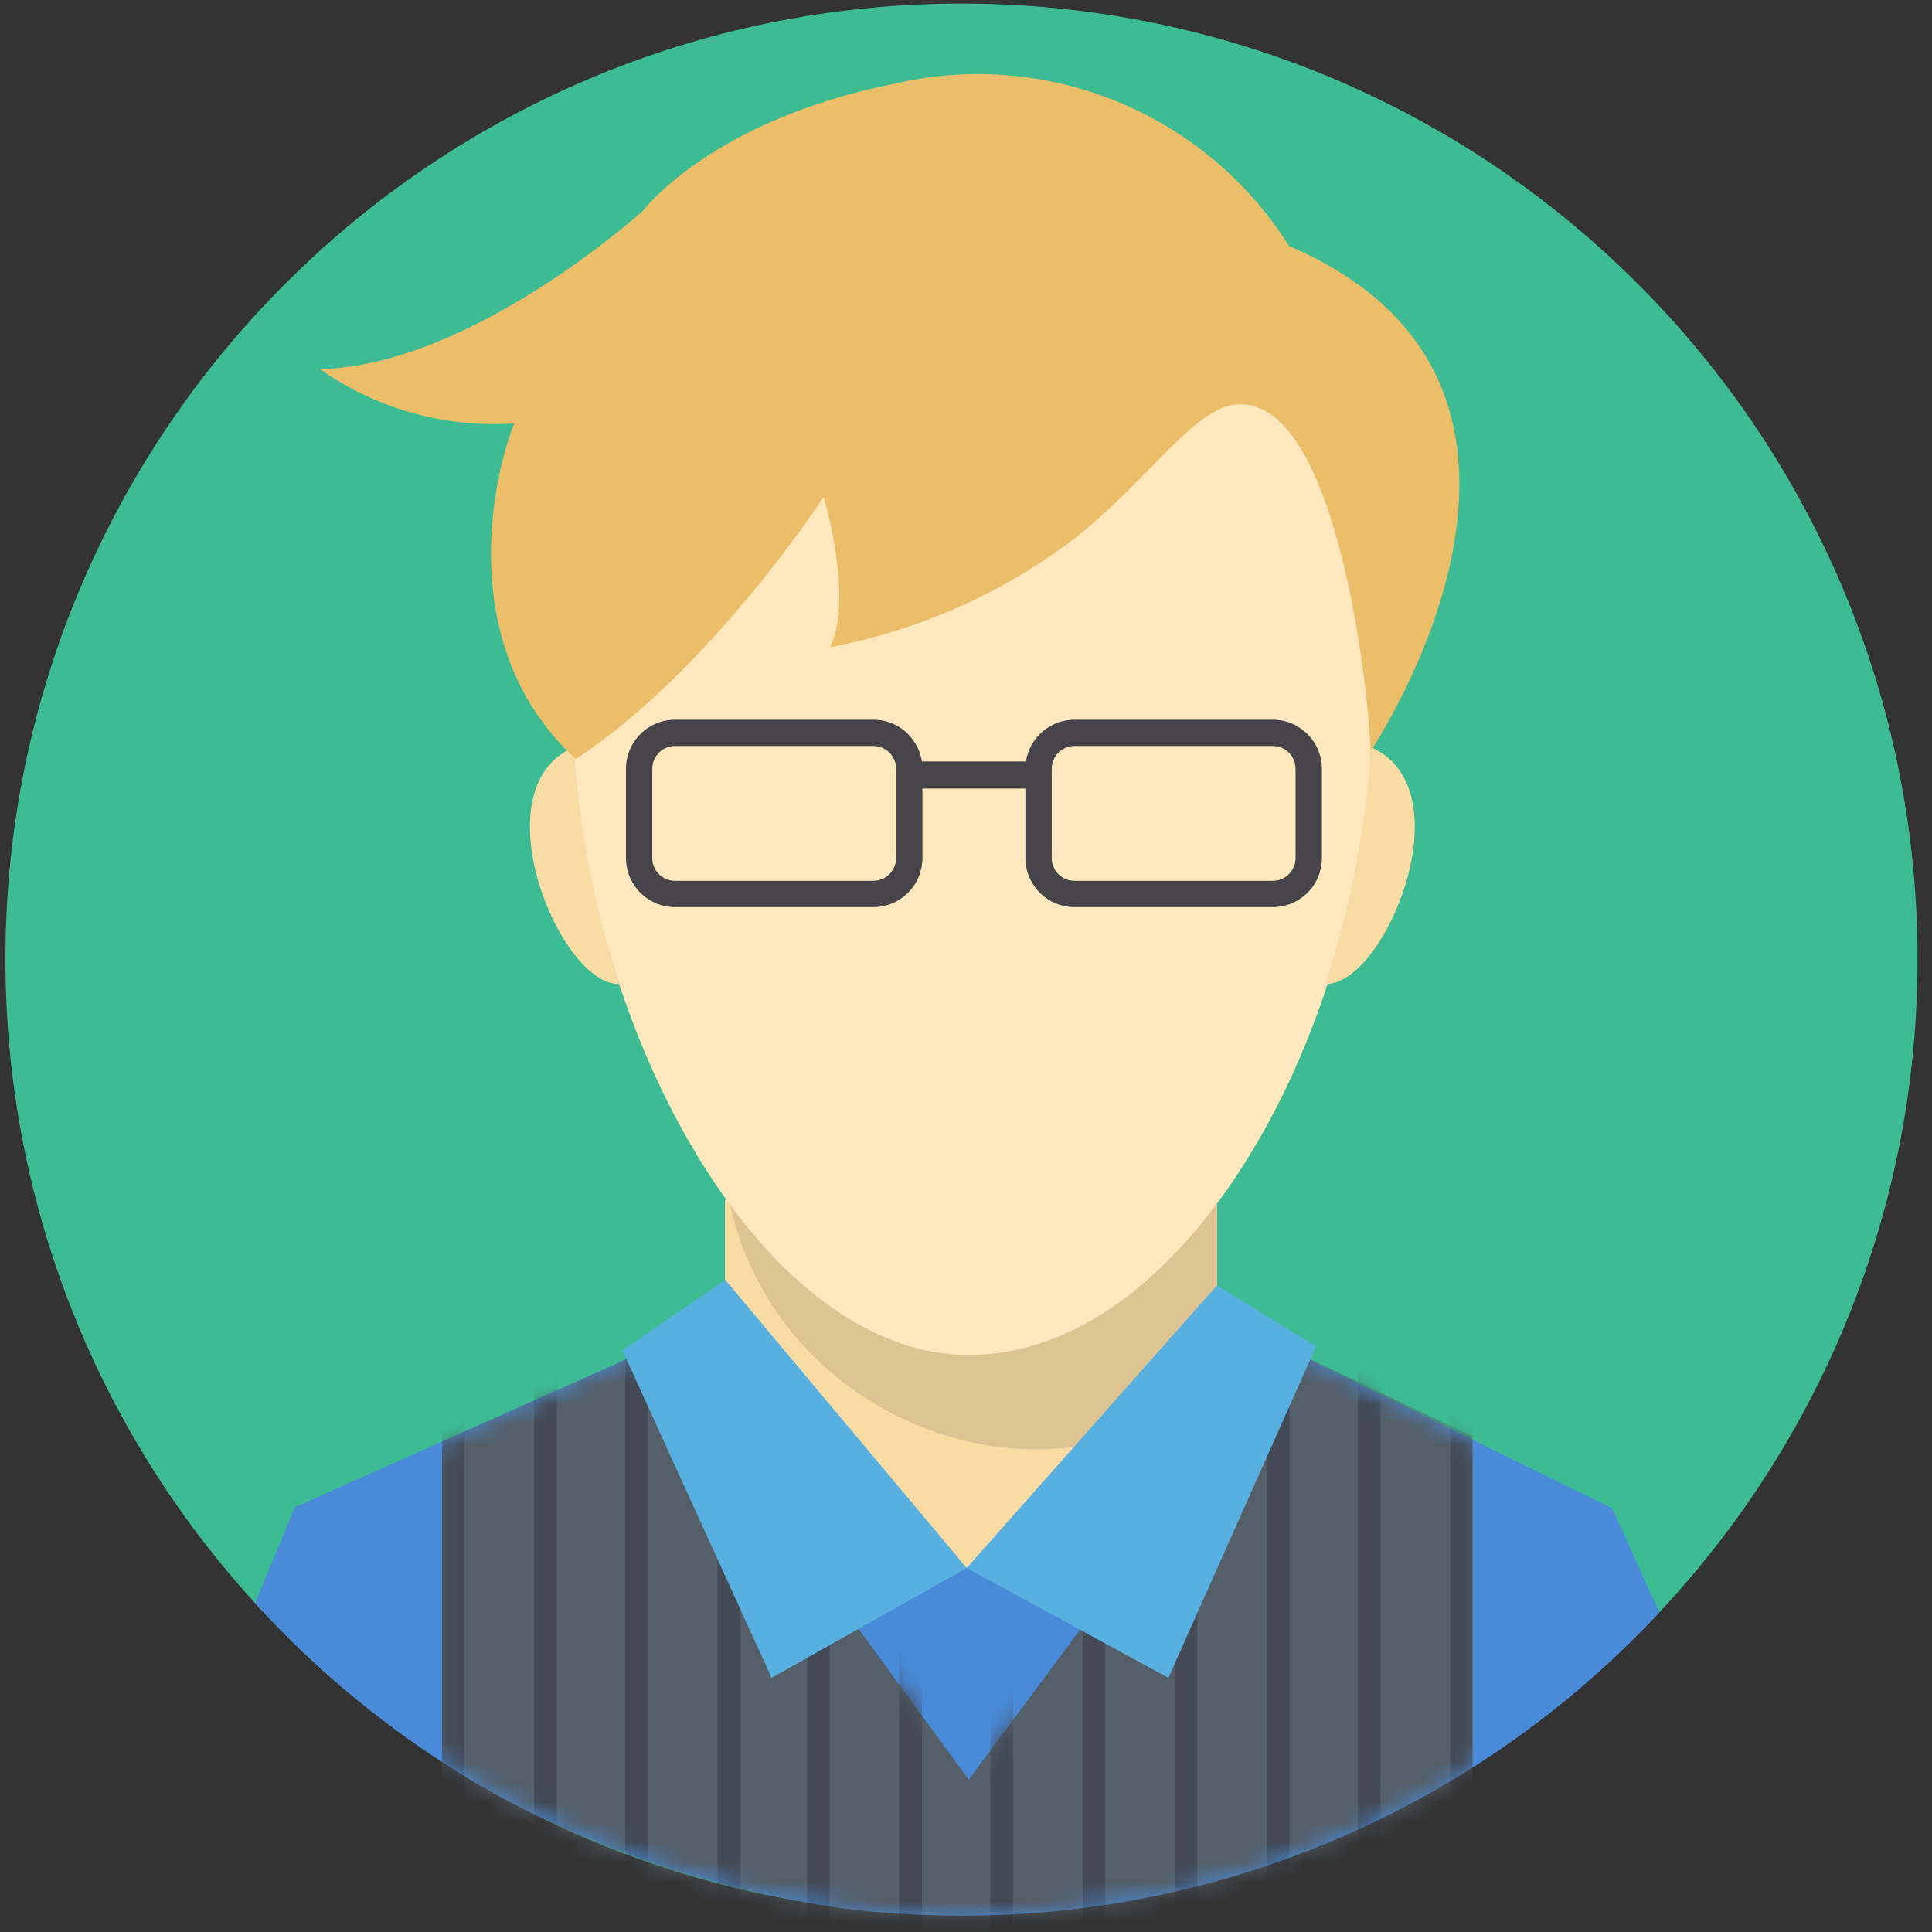 <svg width="97" height="97" viewBox="0 0 97 97" fill="none" xmlns="http://www.w3.org/2000/svg">
<rect x="0" y="0" width="97" height="97" fill="#333333" stroke="none"/>
<path d="M48.273 96.136C74.782 96.136 96.273 74.656 96.273 48.159C96.273 21.662 74.782 0.181 48.273 0.181C21.763 0.181 0.273 21.662 0.273 48.159C0.273 74.656 21.763 96.136 48.273 96.136Z" fill="#3DBC93"/>
<path fill-rule="evenodd" clip-rule="evenodd" d="M36.401 60.24L61.111 60.428V80.485L36.401 80.297V60.24Z" fill="#F9DCA4"/>
<path opacity="0.11" fill-rule="evenodd" clip-rule="evenodd" d="M61.115 60.391V65.95C61.111 66.563 61.06 67.176 60.962 67.782C60.84 68.529 60.634 69.261 60.349 69.963C52.001 76.428 38.696 71.125 36.572 60.08L61.115 60.391Z" fill="black"/>
<path fill-rule="evenodd" clip-rule="evenodd" d="M48.626 13.273C81.684 13.273 68.8 68.029 48.626 68.029C29.572 68.029 15.568 13.273 48.626 13.273Z" fill="#FFE8BE"/>
<path fill-rule="evenodd" clip-rule="evenodd" d="M28.799 37.516C24.03 39.595 28.085 49.45 31.086 49.407C29.841 45.551 29.073 41.559 28.799 37.516Z" fill="#F9DCA4"/>
<path fill-rule="evenodd" clip-rule="evenodd" d="M68.835 37.517C73.604 39.596 69.558 49.45 66.558 49.405C67.799 45.55 68.564 41.557 68.835 37.517Z" fill="#F9DCA4"/>
<path fill-rule="evenodd" clip-rule="evenodd" d="M68.812 37.71C68.812 37.71 81.177 19.412 64.718 12.349C62.657 9.073 59.617 6.527 56.03 5.072C52.442 3.618 48.487 3.328 44.725 4.244C35.65 6.09 32.278 10.585 32.278 10.585C32.278 10.585 23.688 18.37 16.06 18.53C18.904 20.529 22.347 21.493 25.816 21.259C24.772 23.868 22.763 32.454 28.905 38.112C35.691 33.659 41.351 24.95 41.351 24.95C41.351 24.95 42.877 30.007 41.673 32.496C46.145 31.648 50.358 29.771 53.979 27.014C57.928 23.852 60.026 20.342 62.227 20.297C67.285 20.19 68.772 35.42 68.814 37.712L68.812 37.71Z" fill="#ECBE6A"/>
<path fill-rule="evenodd" clip-rule="evenodd" d="M83.311 80.954C78.832 85.764 73.409 89.6 67.38 92.22C61.351 94.84 54.847 96.188 48.273 96.181C46.282 96.181 44.294 96.058 42.318 95.813C36.261 94.944 30.4 93.03 24.998 90.155C20.436 87.615 16.318 84.351 12.805 80.49L14.797 75.677L36.404 66.031C37.375 71.812 48.53 78.724 48.53 78.724C48.53 78.724 59.735 73.427 61.093 65.975L80.941 75.728L83.311 80.954Z" fill="#498BD9"/>
<mask id="mask0_22_344" style="mask-type:luminance" maskUnits="userSpaceOnUse" x="12" y="65" width="72" height="32">
<path fill-rule="evenodd" clip-rule="evenodd" d="M83.311 80.954C78.832 85.764 73.409 89.599 67.38 92.219C61.351 94.839 54.846 96.188 48.272 96.181C46.282 96.181 44.293 96.058 42.318 95.813C36.26 94.944 30.4 93.029 24.998 90.155C20.436 87.615 16.318 84.351 12.805 80.49L14.796 75.676L36.404 66.031C37.375 71.812 48.53 78.724 48.53 78.724C48.53 78.724 59.735 73.427 61.093 65.975L80.94 75.728L83.311 80.954Z" fill="white"/>
</mask>
<g mask="url(#mask0_22_344)">
<path fill-rule="evenodd" clip-rule="evenodd" d="M22.195 72.375L32.78 67.651L48.639 89.355L64.682 67.714L73.924 72.109V103.214H22.195V72.375Z" fill="#545F69"/>
<mask id="mask1_22_344" style="mask-type:luminance" maskUnits="userSpaceOnUse" x="22" y="67" width="52" height="37">
<path fill-rule="evenodd" clip-rule="evenodd" d="M22.195 72.375L32.78 67.652L48.638 89.355L64.682 67.714L73.923 72.11V103.214H22.195V72.375Z" fill="white"/>
</mask>
<g mask="url(#mask1_22_344)">
<path fill-rule="evenodd" clip-rule="evenodd" d="M58.974 66.763H60.111V99.962H58.974V66.763ZM36.023 66.763H37.158V99.962H36.024V66.763H36.023ZM31.392 66.763H32.527V99.962H31.392V66.763ZM26.819 66.763H27.954V99.962H26.82L26.819 66.763ZM22.188 66.763H23.323V99.962H22.188V66.763ZM54.356 66.763H55.491V99.962H54.356V66.763ZM49.725 66.763H50.861V99.962H49.725V66.763ZM45.152 66.763H46.288V99.962H45.152V66.763ZM40.521 66.763H41.657V99.962H40.521V66.763ZM72.809 66.763H73.946V99.962H72.809V66.763ZM68.18 66.763H69.314V99.962H68.18V66.763ZM63.606 66.763H64.74V99.962H63.606V66.763Z" fill="#434955"/>
</g>
</g>
<path fill-rule="evenodd" clip-rule="evenodd" d="M36.414 64.26L48.534 78.724L38.74 84.241L31.248 67.797L36.414 64.26Z" fill="#58B0E0"/>
<path fill-rule="evenodd" clip-rule="evenodd" d="M61.099 64.539L48.535 78.724L58.66 84.241L66.08 67.598L61.099 64.539Z" fill="#58B0E0"/>
<path fill-rule="evenodd" clip-rule="evenodd" d="M33.885 36.137H43.852C44.175 36.136 44.495 36.2 44.793 36.324C45.091 36.447 45.362 36.629 45.59 36.857V36.86C45.818 37.088 45.999 37.358 46.123 37.656C46.247 37.953 46.311 38.272 46.311 38.594V43.086C46.31 43.738 46.051 44.363 45.59 44.823C45.129 45.284 44.504 45.543 43.852 45.544H33.885C33.563 45.544 33.244 45.48 32.947 45.356C32.649 45.232 32.379 45.051 32.152 44.822H32.148C31.92 44.594 31.739 44.324 31.615 44.026C31.491 43.728 31.428 43.409 31.428 43.086V38.594C31.428 38.272 31.492 37.953 31.615 37.656C31.739 37.358 31.92 37.088 32.148 36.86L32.152 36.857C32.379 36.629 32.649 36.448 32.947 36.324C33.244 36.201 33.563 36.137 33.885 36.137ZM43.852 37.456H33.885C33.584 37.457 33.295 37.576 33.082 37.789L33.081 37.792C32.868 38.005 32.749 38.294 32.748 38.594V43.086C32.748 43.236 32.778 43.383 32.835 43.521C32.892 43.659 32.976 43.784 33.082 43.889C33.295 44.102 33.584 44.222 33.885 44.223H43.852C44.153 44.222 44.442 44.102 44.654 43.889C44.867 43.676 44.988 43.387 44.989 43.086V38.594C44.989 38.293 44.869 38.004 44.657 37.79C44.551 37.684 44.426 37.6 44.288 37.543C44.149 37.486 44.001 37.456 43.852 37.456Z" fill="#464449"/>
<path fill-rule="evenodd" clip-rule="evenodd" d="M53.942 36.137H63.909C64.231 36.137 64.551 36.2 64.849 36.324C65.147 36.448 65.417 36.629 65.645 36.857V36.86C65.874 37.088 66.055 37.358 66.179 37.655C66.303 37.953 66.367 38.272 66.368 38.594V43.086C66.367 43.738 66.108 44.363 65.647 44.823C65.186 45.284 64.561 45.543 63.909 45.544H53.942C53.62 45.544 53.3 45.48 53.002 45.356C52.705 45.232 52.434 45.051 52.207 44.822L52.205 44.819C51.744 44.36 51.484 43.737 51.483 43.086V38.594C51.483 38.272 51.547 37.953 51.671 37.656C51.795 37.358 51.977 37.088 52.205 36.86L52.208 36.859C52.668 36.398 53.291 36.138 53.942 36.137ZM63.909 37.456H53.942C53.793 37.456 53.645 37.486 53.507 37.542C53.37 37.6 53.244 37.683 53.139 37.789L53.137 37.792C53.032 37.897 52.948 38.022 52.891 38.16C52.834 38.298 52.805 38.445 52.805 38.594V43.086C52.805 43.235 52.834 43.383 52.891 43.521C52.948 43.659 53.032 43.784 53.137 43.889L53.139 43.891C53.244 43.996 53.37 44.08 53.507 44.137C53.645 44.194 53.793 44.223 53.942 44.223H63.909C64.21 44.222 64.498 44.102 64.711 43.889C64.924 43.676 65.044 43.387 65.046 43.086V38.594C65.046 38.293 64.926 38.004 64.713 37.79C64.608 37.684 64.481 37.601 64.343 37.543C64.206 37.486 64.058 37.456 63.909 37.456Z" fill="#464449"/>
<path d="M45.963 38.231H51.936V39.591H45.963V38.231Z" fill="#464449"/>
</svg>
